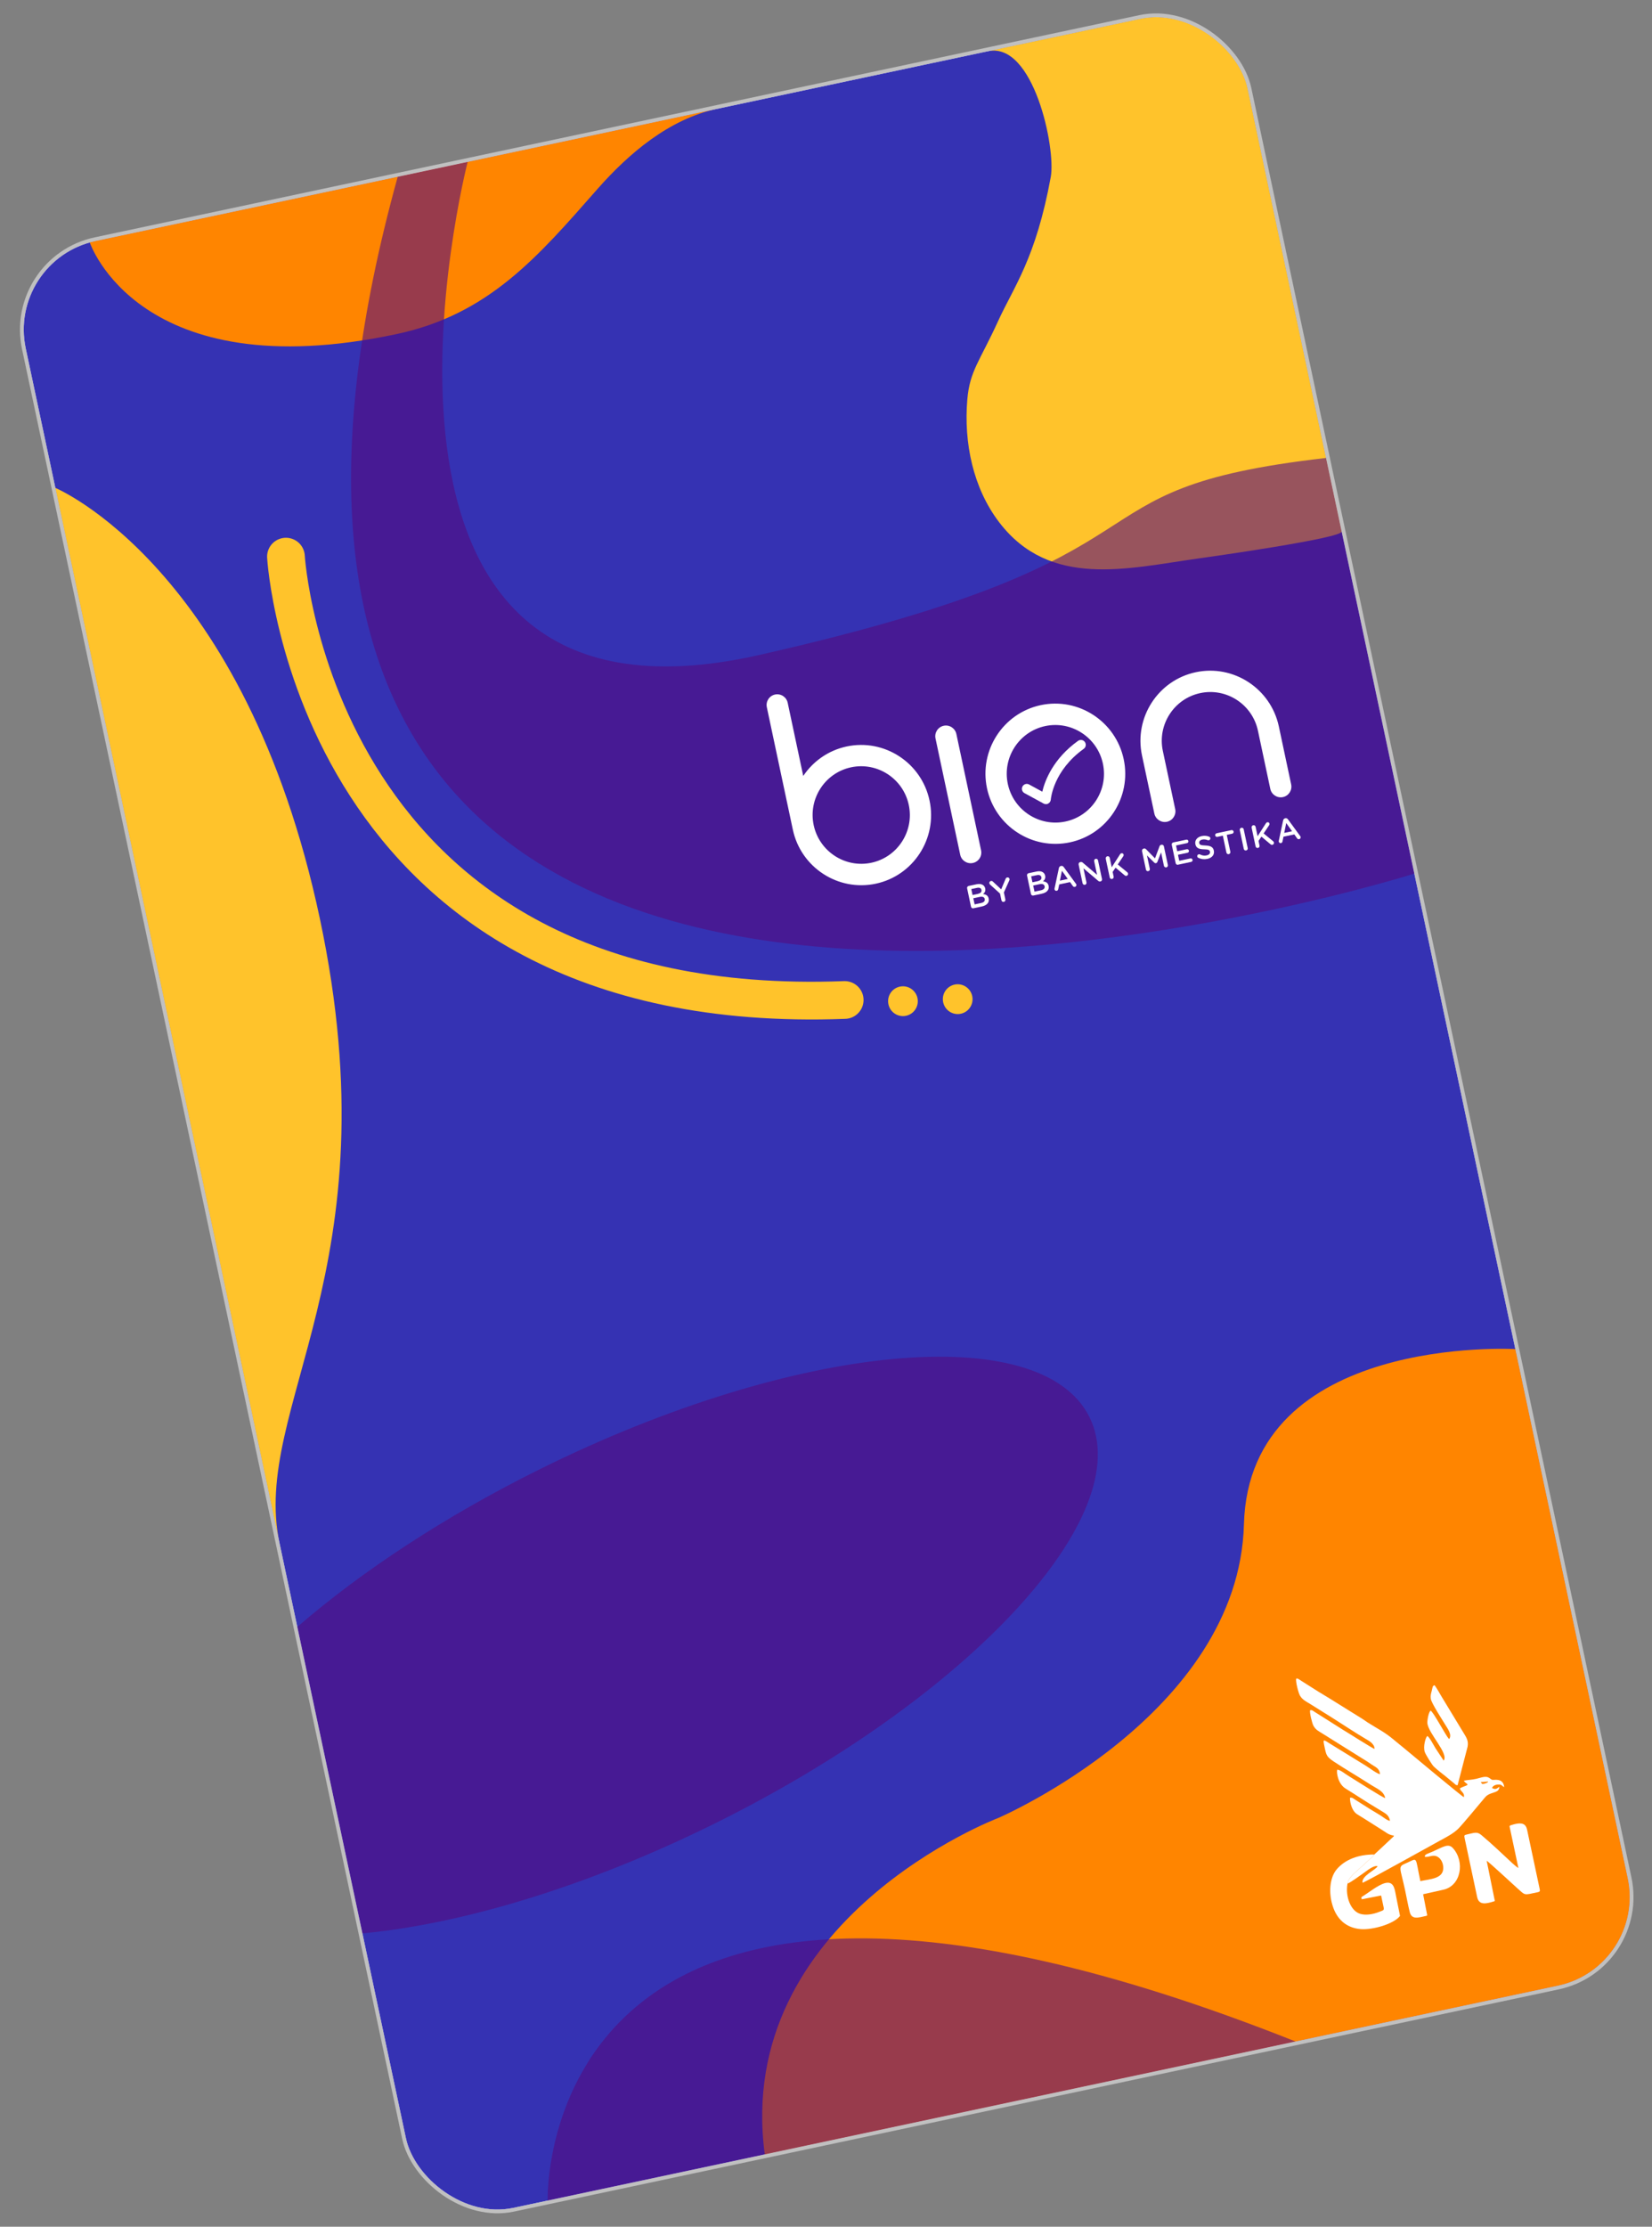 <svg width="219" height="295" viewBox="0 0 219 295" fill="none" xmlns="http://www.w3.org/2000/svg">
<rect x="0" y="0" width="219" height="295" fill="#808080" stroke="none"/>
<g clip-path="url(#clip0_1_3208)">
<rect x="0.918" y="34.429" width="165.595" height="266.392" rx="12" transform="rotate(-12 0.918 34.429)" fill="white"/>
<path d="M162.894 2.8572e-05L0.918 34.429L56.304 295L218.281 260.571L162.894 2.8572e-05Z" fill="#3532B3"/>
<path d="M7.339 64.64C7.339 64.64 32.493 75.081 42.401 121.693C52.309 168.304 33.208 186.342 37.06 204.467L7.339 64.64Z" fill="#FFC32B"/>
<path d="M200.885 178.728C200.885 178.728 165.585 176.72 164.905 201.937C164.224 227.153 132.331 240.849 132.331 240.849C132.331 240.849 97.222 254.161 101.383 285.418L218.281 260.571L200.885 178.728Z" fill="#FF8500"/>
<path opacity="0.6" d="M72.603 291.584C72.603 291.584 70.533 230.226 171.829 270.493L72.603 291.584Z" fill="#540A7F"/>
<path d="M11.89 32.097C11.89 32.097 18.345 51.535 52.566 44.261C64.799 41.661 71.297 34.024 79.189 25.057C83.357 20.319 88.722 15.766 95.048 14.421L11.89 32.097Z" fill="#FF8500"/>
<path d="M130.965 6.787C137.017 5.5 139.992 19.647 139.298 23.439C137.315 34.273 134.402 37.968 132.312 42.546C129.875 47.882 128.554 49.135 128.233 52.929C127.75 58.647 128.989 64.663 132.472 69.21C139.194 77.986 149.443 75.311 158.775 74C160.078 73.819 178.049 71.297 177.86 70.408L162.894 -0C162.894 -0 131.231 6.73 130.965 6.787Z" fill="#FFC32B"/>
<path opacity="0.6" d="M61.997 21.446C61.997 21.446 41.721 100.094 100.657 86.773C159.592 73.453 138.959 64.869 175.79 60.671L187.495 115.736C187.495 115.736 11.792 171.343 52.723 23.418L61.997 21.446Z" fill="#540A7F"/>
<path d="M128.969 114.33C128.205 114.492 127.454 114.003 127.291 113.237L124.017 97.832C123.854 97.066 124.341 96.314 125.105 96.151C125.869 95.989 126.62 96.478 126.783 97.245L130.057 112.649C130.222 113.423 129.733 114.168 128.969 114.33Z" fill="white"/>
<path d="M141.836 111.595C136.839 112.657 131.908 109.444 130.842 104.432C129.777 99.42 132.975 94.479 137.972 93.417C142.968 92.355 147.9 95.568 148.965 100.58C150.032 105.6 146.832 110.533 141.836 111.595ZM138.561 96.191C135.085 96.93 132.861 100.366 133.602 103.853C134.343 107.341 137.773 109.575 141.249 108.836C144.726 108.097 146.95 104.661 146.209 101.174C145.467 97.687 142.038 95.452 138.561 96.191Z" fill="white"/>
<path d="M158.518 89.057C153.521 90.119 150.323 95.061 151.389 100.073L153.026 107.775C153.189 108.541 153.939 109.031 154.703 108.868C155.467 108.706 155.954 107.953 155.792 107.187L154.154 99.485C153.413 95.998 155.637 92.561 159.114 91.822C162.59 91.083 166.02 93.318 166.761 96.805L168.398 104.507C168.561 105.274 169.312 105.763 170.076 105.601C170.84 105.438 171.327 104.686 171.164 103.919L169.527 96.217C168.446 91.208 163.515 87.995 158.518 89.057Z" fill="white"/>
<path d="M112.24 98.894C109.795 99.414 107.781 100.867 106.483 102.801L104.422 93.106C104.259 92.34 103.508 91.851 102.744 92.013C101.98 92.176 101.493 92.928 101.656 93.694L105.103 109.911C106.169 114.923 111.1 118.136 116.097 117.074C121.093 116.012 124.292 111.071 123.226 106.059C122.168 101.045 117.237 97.832 112.24 98.894ZM115.515 114.298C112.038 115.037 108.609 112.802 107.867 109.315C107.126 105.828 109.35 102.392 112.827 101.653C116.303 100.914 119.733 103.149 120.474 106.636C121.215 110.123 118.991 113.559 115.515 114.298Z" fill="white"/>
<path d="M138.793 106.523C138.648 106.554 138.484 106.532 138.348 106.457L135.81 105.074C135.494 104.901 135.378 104.509 135.55 104.192C135.723 103.875 136.113 103.76 136.43 103.933L138.173 104.884C138.522 103.408 139.609 100.518 142.914 98.149C143.206 97.943 143.611 98.009 143.817 98.302C144.023 98.594 143.958 99.001 143.666 99.207C139.641 102.097 139.314 105.779 139.299 105.935C139.282 106.154 139.155 106.35 138.962 106.455C138.914 106.489 138.854 106.51 138.793 106.523Z" fill="white"/>
<path d="M128.206 117.688C128.175 117.543 128.265 117.403 128.41 117.373L129.472 117.147C129.816 117.074 130.088 117.112 130.299 117.243C130.457 117.346 130.561 117.5 130.602 117.692L130.604 117.699C130.68 118.059 130.521 118.286 130.324 118.448C130.701 118.496 130.979 118.637 131.065 119.043L131.067 119.051C131.179 119.579 130.804 119.956 130.147 120.095L129.039 120.331C128.894 120.362 128.755 120.271 128.724 120.125L128.206 117.688ZM129.638 118.417C129.975 118.346 130.168 118.168 130.111 117.9L130.11 117.892C130.059 117.655 129.847 117.556 129.51 117.627L128.762 117.786L128.929 118.576L129.64 118.425L129.638 118.417ZM130.057 119.634C130.408 119.559 130.6 119.374 130.543 119.106L130.542 119.098C130.488 118.845 130.258 118.742 129.853 118.828L129.028 119.003L129.201 119.816L130.057 119.634Z" fill="white"/>
<path d="M132.569 118.379L131.255 117.193C131.213 117.146 131.171 117.098 131.155 117.022C131.125 116.884 131.215 116.745 131.361 116.714C131.475 116.689 131.565 116.734 131.645 116.813L132.723 117.826L133.302 116.453C133.342 116.341 133.407 116.271 133.521 116.246C133.674 116.214 133.798 116.308 133.827 116.446C133.842 116.515 133.826 116.59 133.797 116.644L133.082 118.238L133.279 119.165C133.31 119.311 133.22 119.45 133.075 119.481C132.93 119.512 132.792 119.429 132.76 119.276L132.569 118.379Z" fill="white"/>
<path d="M136.152 115.999C136.121 115.854 136.211 115.714 136.356 115.684L137.418 115.458C137.762 115.385 138.033 115.423 138.245 115.554C138.403 115.657 138.507 115.811 138.548 116.003L138.55 116.01C138.626 116.37 138.467 116.597 138.269 116.759C138.647 116.807 138.925 116.948 139.011 117.354L139.013 117.362C139.125 117.891 138.75 118.267 138.093 118.406L136.985 118.642C136.84 118.673 136.701 118.582 136.67 118.436L136.152 115.999ZM137.577 116.73C137.913 116.658 138.107 116.481 138.05 116.213L138.048 116.205C137.997 115.967 137.785 115.868 137.449 115.94L136.7 116.099L136.868 116.888L137.578 116.737L137.577 116.73ZM137.995 117.946C138.346 117.872 138.539 117.687 138.482 117.418L138.48 117.411C138.426 117.158 138.197 117.055 137.792 117.141L136.966 117.316L137.139 118.128L137.995 117.946Z" fill="white"/>
<path d="M139.802 117.691L140.373 115.006C140.406 114.863 140.495 114.756 140.641 114.725L140.663 114.72C140.809 114.689 140.924 114.745 141.015 114.87L142.636 117.088C142.667 117.122 142.681 117.151 142.69 117.189C142.719 117.327 142.636 117.465 142.499 117.494C142.377 117.52 142.278 117.469 142.208 117.364L141.853 116.862L140.417 117.168L140.287 117.796C140.264 117.913 140.193 117.992 140.086 118.015C139.949 118.044 139.826 117.958 139.799 117.828C139.781 117.783 139.788 117.742 139.802 117.691ZM141.549 116.446L140.776 115.361L140.51 116.667L141.549 116.446Z" fill="white"/>
<path d="M142.994 114.529C142.963 114.383 143.053 114.244 143.199 114.213L143.252 114.202C143.382 114.174 143.464 114.221 143.552 114.298L145.434 115.901L145.048 114.084C145.019 113.946 145.109 113.807 145.246 113.778C145.391 113.747 145.53 113.838 145.56 113.976L146.088 116.459C146.118 116.604 146.036 116.742 145.891 116.773L145.868 116.778C145.746 116.804 145.656 116.759 145.568 116.681L143.629 115.035L144.028 116.913C144.057 117.05 143.967 117.19 143.83 117.219C143.684 117.25 143.545 117.159 143.516 117.021L142.987 114.531L142.994 114.529Z" fill="white"/>
<path d="M146.591 113.757C146.56 113.611 146.651 113.472 146.796 113.441C146.941 113.41 147.078 113.493 147.111 113.646L147.376 114.895L148.475 113.188C148.523 113.114 148.568 113.064 148.668 113.043C148.813 113.012 148.927 113.1 148.955 113.23C148.97 113.299 148.954 113.375 148.904 113.441L148.176 114.525L149.433 115.555C149.491 115.599 149.525 115.648 149.541 115.725C149.572 115.87 149.48 116.002 149.335 116.033C149.236 116.054 149.156 116.015 149.087 115.957L147.883 114.948L147.501 115.518L147.631 116.131C147.662 116.276 147.579 116.414 147.427 116.447C147.281 116.477 147.144 116.394 147.112 116.241L146.584 113.758L146.591 113.757Z" fill="white"/>
<path d="M151.399 112.743C151.368 112.597 151.458 112.458 151.603 112.427L151.657 112.416C151.771 112.391 151.861 112.436 151.923 112.503L153.115 113.716L153.717 112.114C153.75 112.01 153.825 111.947 153.924 111.926L153.978 111.914C154.123 111.883 154.262 111.974 154.293 112.12L154.819 114.595C154.85 114.741 154.76 114.88 154.615 114.911C154.477 114.94 154.33 114.851 154.299 114.705L153.921 112.927L153.435 114.168C153.399 114.264 153.342 114.332 153.242 114.353C153.143 114.374 153.07 114.334 152.999 114.261L152.051 113.333L152.427 115.103C152.458 115.249 152.374 115.379 152.221 115.411C152.076 115.442 151.946 115.358 151.916 115.212L151.391 112.744L151.399 112.743Z" fill="white"/>
<path d="M156.17 114.564C156.025 114.595 155.886 114.504 155.855 114.359L155.337 111.922C155.306 111.776 155.396 111.637 155.542 111.606L157.261 111.241C157.39 111.213 157.511 111.291 157.539 111.422C157.566 111.552 157.488 111.673 157.358 111.7L155.899 112.011L156.062 112.777L157.33 112.507C157.46 112.48 157.582 112.566 157.61 112.696C157.638 112.826 157.559 112.947 157.43 112.975L156.161 113.244L156.331 114.041L157.813 113.726C157.943 113.699 158.063 113.777 158.091 113.908C158.119 114.038 158.041 114.159 157.911 114.186L156.169 114.556L156.17 114.564Z" fill="white"/>
<path d="M158.858 113.648C158.787 113.615 158.734 113.554 158.716 113.47C158.687 113.332 158.773 113.21 158.91 113.181C158.979 113.166 159.028 113.172 159.073 113.194C159.367 113.34 159.642 113.394 159.963 113.325C160.284 113.257 160.45 113.062 160.403 112.839L160.401 112.832C160.357 112.625 160.217 112.527 159.641 112.521C158.983 112.508 158.582 112.385 158.468 111.849L158.466 111.841C158.359 111.335 158.704 110.894 159.292 110.769C159.666 110.689 159.976 110.719 160.291 110.845C160.358 110.862 160.428 110.928 160.449 111.027C160.478 111.165 160.393 111.288 160.255 111.317C160.209 111.327 160.16 111.321 160.109 111.308C159.849 111.211 159.619 111.18 159.382 111.23C159.077 111.295 158.933 111.486 158.976 111.685L158.977 111.693C159.026 111.922 159.185 111.993 159.78 112.011C160.433 112.04 160.807 112.185 160.911 112.675L160.913 112.683C161.032 113.242 160.665 113.657 160.046 113.788C159.633 113.876 159.24 113.831 158.858 113.648Z" fill="white"/>
<path d="M162.1 110.716L161.382 110.869C161.244 110.898 161.122 110.812 161.094 110.681C161.067 110.551 161.151 110.421 161.281 110.394L163.244 109.976C163.374 109.949 163.504 110.033 163.532 110.163C163.559 110.294 163.475 110.424 163.345 110.451L162.627 110.604L163.103 112.842C163.134 112.987 163.044 113.127 162.898 113.158C162.753 113.188 162.616 113.105 162.583 112.952L162.108 110.714L162.1 110.716Z" fill="white"/>
<path d="M164.355 109.98C164.324 109.835 164.414 109.695 164.56 109.665C164.705 109.634 164.842 109.717 164.875 109.87L165.403 112.353C165.434 112.499 165.351 112.636 165.198 112.669C165.053 112.7 164.916 112.617 164.883 112.463L164.355 109.98Z" fill="white"/>
<path d="M165.929 109.646C165.898 109.501 165.988 109.361 166.134 109.33C166.279 109.3 166.416 109.382 166.449 109.536L166.714 110.785L167.813 109.078C167.861 109.003 167.906 108.954 168.006 108.932C168.151 108.902 168.265 108.989 168.293 109.12C168.308 109.189 168.292 109.264 168.242 109.331L167.514 110.415L168.771 111.445C168.828 111.489 168.863 111.538 168.879 111.614C168.91 111.76 168.818 111.892 168.673 111.923C168.574 111.944 168.494 111.905 168.425 111.847L167.221 110.838L166.839 111.407L166.969 112.02C167 112.166 166.917 112.304 166.765 112.336C166.619 112.367 166.482 112.284 166.449 112.131L165.922 109.648L165.929 109.646Z" fill="white"/>
<path d="M169.53 111.372L170.101 108.687C170.135 108.544 170.224 108.437 170.369 108.406L170.392 108.401C170.537 108.37 170.653 108.425 170.743 108.55L172.365 110.769C172.396 110.802 172.41 110.831 172.418 110.87C172.447 111.008 172.365 111.145 172.227 111.175C172.105 111.201 172.006 111.15 171.936 111.044L171.582 110.543L170.146 110.848L170.016 111.477C169.993 111.594 169.922 111.673 169.815 111.696C169.677 111.725 169.555 111.639 169.527 111.508C169.51 111.464 169.517 111.422 169.53 111.372ZM171.286 110.125L170.512 109.04L170.246 110.346L171.286 110.125Z" fill="white"/>
<path d="M37.907 73.746C37.907 73.746 41.491 135.143 111.977 132.48" stroke="#FFC32B" stroke-width="5" stroke-miterlimit="10" stroke-linecap="round"/>
<path d="M120.112 134.572C121.175 134.346 121.853 133.298 121.627 132.231C121.4 131.165 120.354 130.483 119.291 130.709C118.227 130.935 117.549 131.983 117.776 133.05C118.002 134.117 119.048 134.798 120.112 134.572Z" fill="#FFC32B"/>
<path d="M127.369 134.303C128.432 134.077 129.111 133.029 128.884 131.962C128.657 130.896 127.611 130.214 126.548 130.44C125.485 130.666 124.806 131.714 125.033 132.781C125.26 133.848 126.306 134.529 127.369 134.303Z" fill="#FFC32B"/>
<path opacity="0.6" d="M144.438 187.763C138.041 174.801 105.442 177.869 71.62 194.614C58.962 200.885 47.936 208.179 39.413 215.534L48.044 256.137C61.229 254.904 77.855 249.944 94.784 241.564C128.604 224.811 150.835 200.725 144.438 187.763Z" fill="#540A7F"/>
<path fill-rule="evenodd" clip-rule="evenodd" d="M194.162 243.528L195.821 251.33C196.064 252.474 197.084 252.203 198.114 251.876C198.16 251.863 198.166 251.851 198.158 251.812C198.153 251.789 197.111 246.643 197.084 246.516C197.446 246.737 200.459 249.55 201.081 250.101C202.265 251.145 201.928 251.092 203.84 250.686C204.173 250.615 204.167 250.522 204.099 250.203L202.441 242.4C202.38 242.115 202.272 241.916 202.132 241.785C201.662 241.357 200.743 241.674 200.248 241.823C200.186 241.841 200.111 241.911 200.119 241.977C200.244 242.566 201.107 246.601 201.288 247.476C201.133 247.404 200.675 247.016 200.521 246.872C199.174 245.619 197.757 244.263 196.369 243.102C195.783 242.612 195.426 242.829 194.424 243.042C194.083 243.114 194.095 243.196 194.165 243.525L194.162 243.528Z" fill="white"/>
<path fill-rule="evenodd" clip-rule="evenodd" d="M189.189 253.667L189.187 253.657L188.659 250.952L191.269 250.37C193.717 249.88 194.224 246.603 192.6 244.833C191.993 244.171 191.298 244.69 189.966 245.285C189.302 245.583 188.811 245.655 188.889 245.999C189.511 246.073 189.975 245.625 190.614 246.012C191.051 246.277 191.364 246.885 191.326 247.571C191.249 248.9 189.598 248.936 188.29 249.214C187.575 245.85 187.997 246.148 186.48 246.804C185.235 247.34 185.591 247.234 186.273 250.445C186.472 251.379 186.65 252.372 186.878 253.291C187.147 254.389 188.061 254.034 189.032 253.828C189.034 253.828 189.042 253.826 189.047 253.825C189.187 253.798 189.211 253.768 189.188 253.662L189.189 253.667Z" fill="white"/>
<path fill-rule="evenodd" clip-rule="evenodd" d="M178.624 249.615L178.669 249.47C178.752 248.737 179.725 248.015 180.291 247.491C180.602 247.199 182.052 245.932 182.186 245.686C180.074 245.682 178.303 246.354 177.203 247.651C176.287 248.732 176.055 250.79 176.745 252.723C177.386 254.511 178.711 255.442 180.397 255.574C181.958 255.695 184.771 254.907 185.596 253.824L185.085 251.278C184.914 250.471 184.856 249.451 184.006 249.425C183.093 249.397 181.662 250.588 180.729 251.174C180.479 251.33 180.429 251.3 180.52 251.622L183.089 251.12L183.377 252.465C183.527 253.117 183.484 253.031 182.809 253.299C182.012 253.615 181.04 253.773 180.306 253.546C179.028 253.154 178.347 251.217 178.619 249.622L178.624 249.615Z" fill="white"/>
<path fill-rule="evenodd" clip-rule="evenodd" d="M196.295 236.097L197.279 236.023C197.24 236.08 197.295 236.136 196.943 236.257C196.744 236.326 196.694 236.326 196.491 236.339L196.295 236.097ZM182.187 245.683C182.053 245.928 180.604 247.196 180.293 247.487C179.728 248.014 178.754 248.736 178.671 249.467L178.648 249.539L178.717 249.503C179.112 249.346 180.188 248.553 180.608 248.261C181.234 247.827 182.101 247.081 182.623 247.241C182.422 247.702 180.428 248.537 180.627 249.436C181.218 249.234 190.017 244.314 190.893 243.846C191.774 243.374 192.579 242.954 193.256 242.333C193.715 241.913 196.153 238.963 196.609 238.426C196.928 238.047 197.056 237.822 197.677 237.595C198.277 237.375 198.759 237.332 198.762 236.716C198.34 237.015 198.26 237.1 197.794 236.881C197.879 236.614 198.197 236.446 198.559 236.42C199.153 236.376 199.094 236.64 199.408 236.752C199.267 235.47 198.036 235.867 197.807 235.794C197.647 235.741 197.49 235.542 197.245 235.45C196.823 235.293 196.206 235.541 195.732 235.655C195.121 235.801 194.623 235.793 194.055 235.906C194.193 236.166 194.356 236.186 194.569 236.425C194.411 236.575 194.322 236.578 194.056 236.681C193.868 236.753 193.659 236.841 193.535 236.927C193.561 237.309 194.208 237.489 194.057 238.093C193.835 238.018 186.658 232.048 186.147 231.614C185.682 231.222 185.274 230.913 184.812 230.521C183.525 229.431 182.649 229.05 181.295 228.189C181.036 228.024 180.828 227.849 180.568 227.695L176.199 224.978C175.689 224.666 175.238 224.401 174.732 224.088L172.578 222.724C172.294 222.549 171.946 222.251 171.83 222.414C171.73 222.731 172.122 224.28 172.325 224.627C172.679 225.235 173.234 225.461 173.693 225.751C174.696 226.379 175.639 226.959 176.64 227.592C178.024 228.466 179.617 229.529 181.026 230.363C181.358 230.558 182.223 230.979 182.219 231.695C181.997 231.672 178.552 229.468 177.989 229.141L174.312 226.816C174.105 226.694 173.968 226.514 173.676 226.574C173.581 226.86 173.941 228.282 174.096 228.586C174.398 229.183 174.88 229.387 175.289 229.647L180.584 232.957C181.051 233.242 181.4 233.453 181.875 233.794C182.254 234.066 182.878 234.239 182.941 235.039C182.596 235.031 181.521 234.205 181.091 233.947L176.41 231.065C175.372 230.41 175.35 230.309 175.6 231.484C175.82 232.521 175.863 232.746 176.832 233.385C178.372 234.403 179.772 235.198 181.526 236.327C182.603 237.022 183.423 237.257 183.634 238.213C183.332 238.182 179.48 235.704 178.9 235.361C178.336 235.031 177.619 234.406 177.266 234.462C177.157 234.797 177.353 236.325 178.38 236.952C179.665 237.739 181.189 238.765 182.476 239.522C182.83 239.731 183.142 239.922 183.488 240.142C183.824 240.355 184.161 240.611 184.266 241.223C183.958 241.229 183.33 240.712 182.953 240.478C182.499 240.195 182.097 239.957 181.636 239.681L179.704 238.46C179.478 238.326 179.252 238.076 178.961 238.179C178.962 238.97 179.285 239.91 179.815 240.288C180.084 240.483 180.349 240.619 180.634 240.8L183.086 242.353C183.823 242.801 183.962 243.004 184.565 243.147C184.794 243.201 184.658 243.119 184.8 243.246L182.186 245.689L182.187 245.683Z" fill="white"/>
<path fill-rule="evenodd" clip-rule="evenodd" d="M192.115 230.386L192.042 230.326C191.68 229.953 190.018 226.803 189.654 226.626C189.372 226.821 189.198 227.948 189.221 228.266C189.326 229.648 192.1 232.317 191.383 233.253L190.299 231.61C190.077 231.248 189.492 230.12 189.22 229.99C188.995 230.117 188.621 231.403 188.886 232.133C189.011 232.472 189.839 233.814 190.072 234.036C190.522 234.463 191.128 234.928 191.606 235.306L192.766 236.261C192.946 236.412 192.986 236.512 193.229 236.507L194.551 231.416C194.705 230.616 194.382 230.167 194.012 229.56L191.133 224.815C190.847 224.347 190.478 223.653 190.174 223.257C189.867 223.373 189.941 223.488 189.783 224.072C189.697 224.388 189.614 224.669 189.68 225.072C189.778 225.675 191.223 227.87 191.628 228.549C191.909 229.018 192.521 229.809 192.115 230.389L192.115 230.386Z" fill="white"/>
</g>
<rect x="0.621" y="34.237" width="166.095" height="266.892" rx="12.25" transform="rotate(-12 0.621 34.237)" stroke="white" stroke-opacity="0.5" stroke-width="0.5"/>
<defs>
<clipPath id="clip0_1_3208">
<rect x="0.918" y="34.429" width="165.595" height="266.392" rx="12" transform="rotate(-12 0.918 34.429)" fill="white"/>
</clipPath>
</defs>
</svg>
